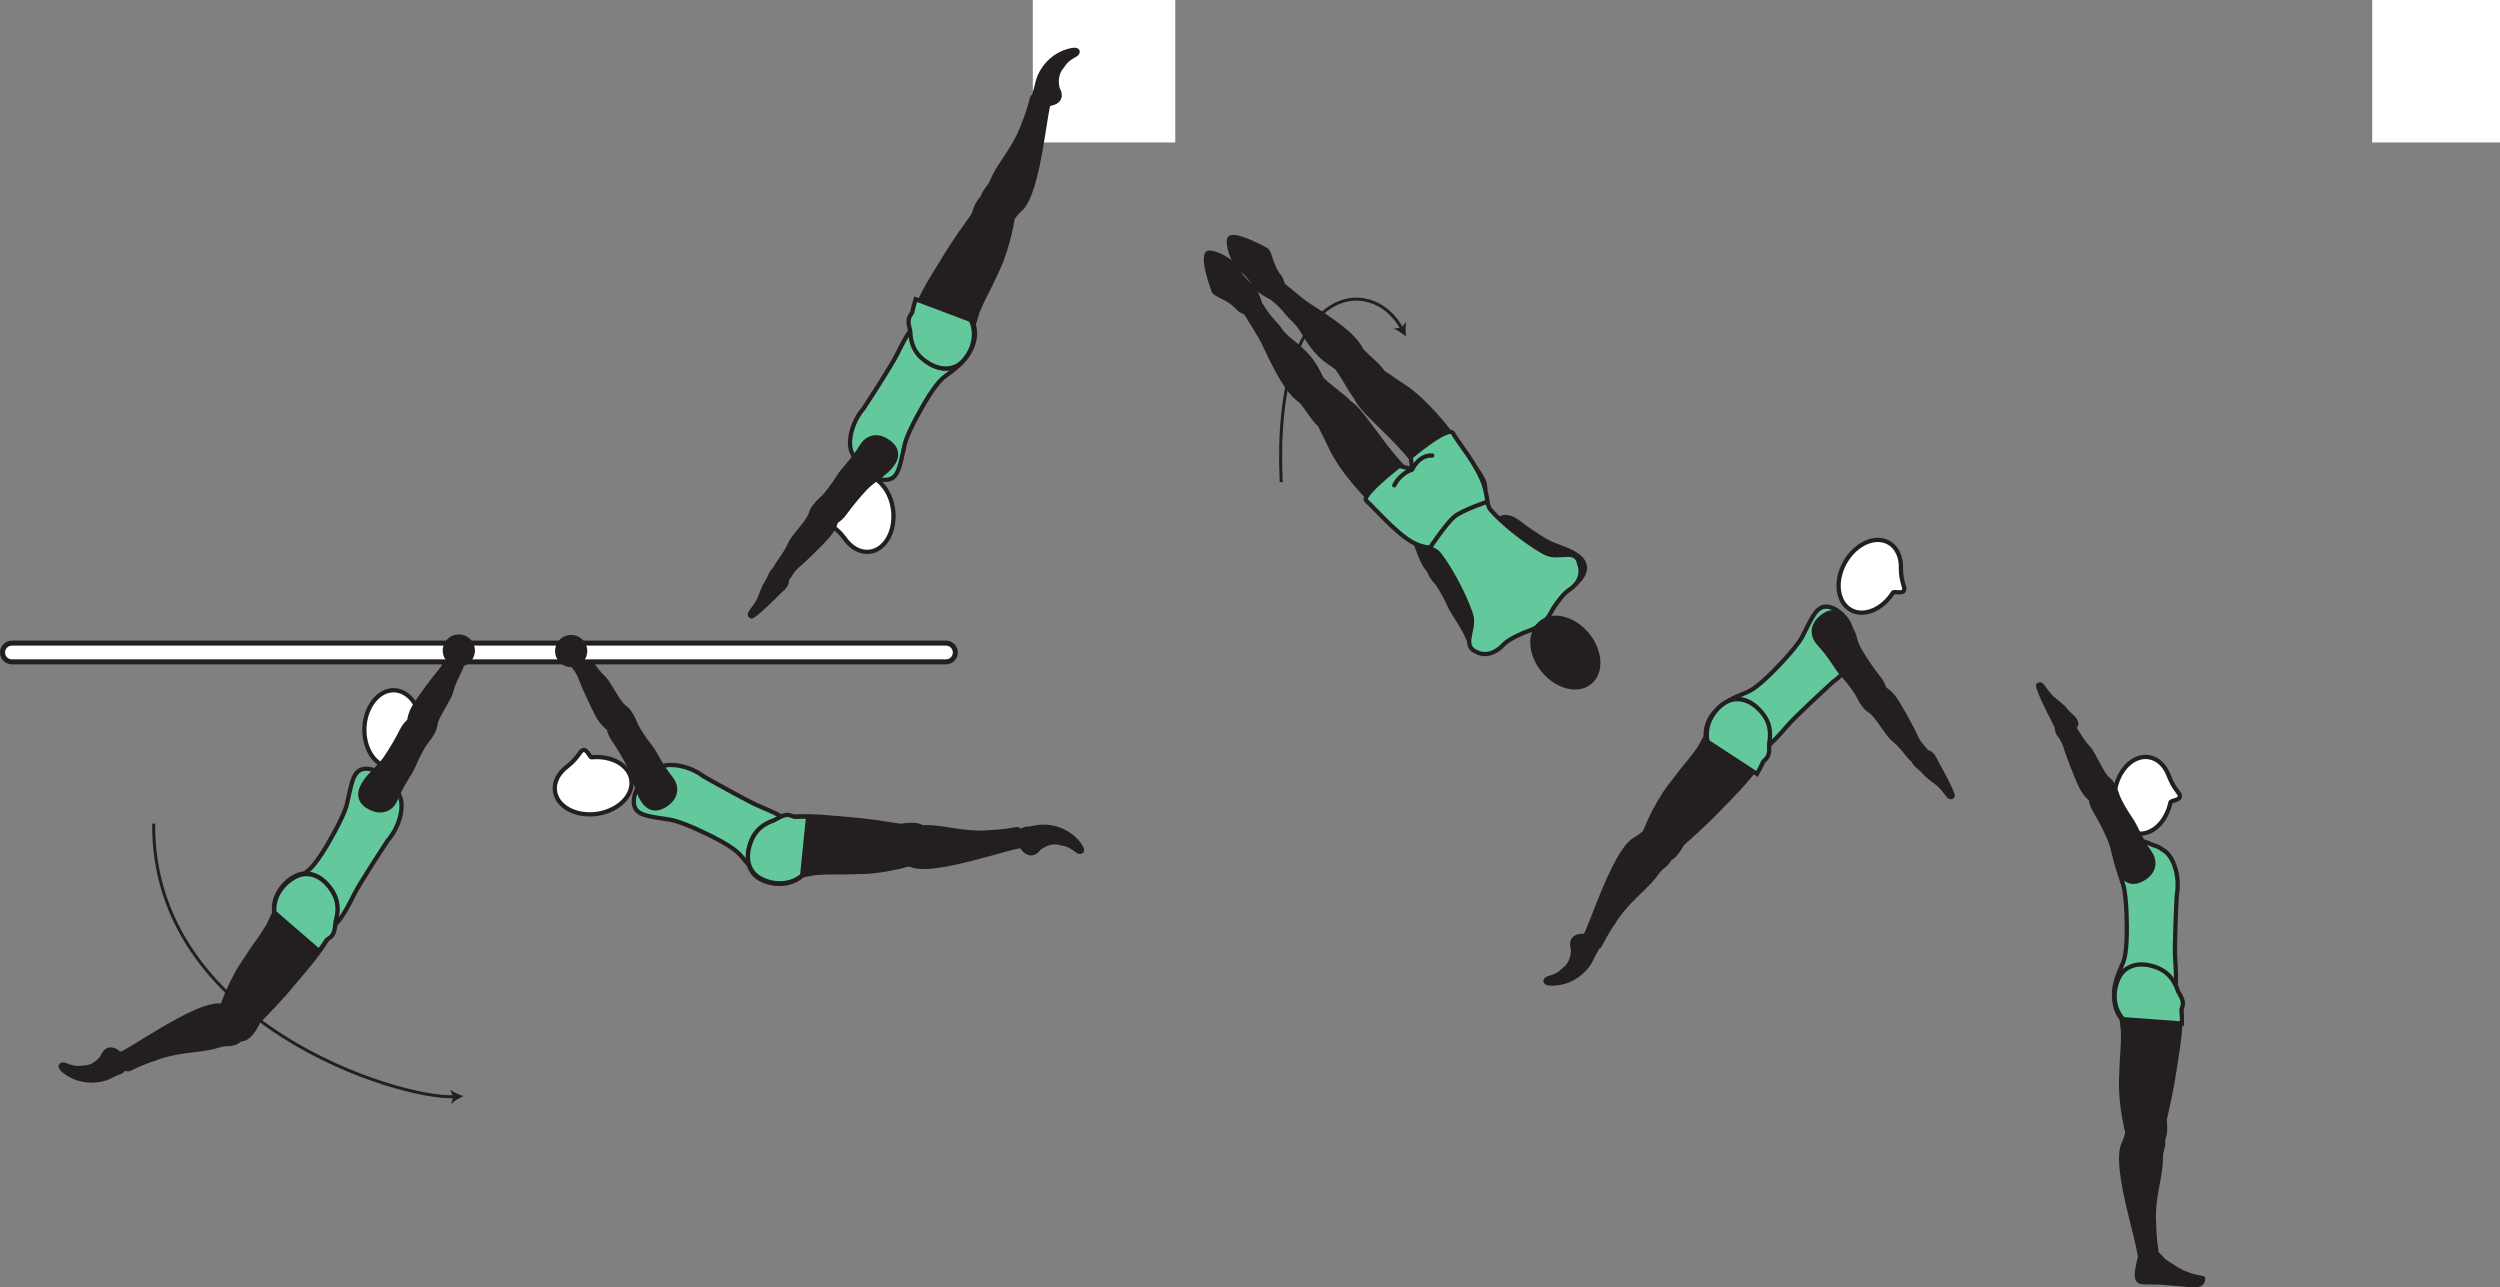 <?xml version="1.0" encoding="UTF-8" standalone="no"?>
<!-- Created with Inkscape (http://www.inkscape.org/) -->

<svg
   version="1.1"
   id="svg1"
   width="331.191"
   height="170.529"
   viewBox="0 0 331.191 170.529"
   sodipodi:docname="cell.svg"
   xmlns:inkscape="http://www.inkscape.org/namespaces/inkscape"
   xmlns:sodipodi="http://sodipodi.sourceforge.net/DTD/sodipodi-0.dtd"
   xmlns="http://www.w3.org/2000/svg"
   xmlns:svg="http://www.w3.org/2000/svg">
  <rect x="0" y="0" width="331.191" height="170.529" fill="#808080" stroke="none"/>
  <sodipodi:namedview
     id="namedview1"
     pagecolor="#ffffff"
     bordercolor="#000000"
     borderopacity="0.25"
     inkscape:showpageshadow="2"
     inkscape:pageopacity="0.0"
     inkscape:pagecheckerboard="0"
     inkscape:deskcolor="#d1d1d1">
    <inkscape:page
       x="0"
       y="0"
       inkscape:label="1"
       id="page1"
       width="331.191"
       height="170.529"
       margin="0"
       bleed="0" />
  </sodipodi:namedview>
  <defs
     id="defs1" />
  <path
     style="fill:#ffffff;fill-opacity:1;fill-rule:nonzero;stroke:none"
     d="m 136.823,18.874 h 18.875 V 0 h -18.875 z"
     id="path1094" />
  <path
     style="fill:#ffffff;fill-opacity:1;fill-rule:nonzero;stroke:none"
     d="m 314.261,18.874 h 16.93 V 0 h -16.93 z"
     id="path1096" />
  <path
     style="fill:#231f20;fill-opacity:1;fill-rule:nonzero;stroke:none"
     d="m 270.001,90.863 c 0.09,0.724 1.54,3.631 1.9,4.276 0.32,0.584 0.54,1.724 1.69,1.651 0.47,-0.025 1.13,-0.396 1.36,-0.62 0.18,-0.181 0.12,-0.509 -0.1,-0.833 -0.38,-0.552 -0.7,-0.562 -1.48,-1.572 0,0 -0.22,-0.214 -0.64,-0.568 -1.24,-1.058 -0.79,-0.474 -2.25,-2.412 -0.1,-0.135 -0.32,-0.13 -0.4,-0.058 -0.13,0.12 -0.08,0.136 -0.08,0.136"
     id="path1097" />
  <path
     style="fill:none;stroke:#231f20;stroke-width:0.566;stroke-linecap:round;stroke-linejoin:round;stroke-miterlimit:4;stroke-dasharray:none;stroke-opacity:1"
     d="m 270.001,90.863 c 0.09,0.724 1.54,3.631 1.9,4.276 0.32,0.584 0.54,1.724 1.69,1.651 0.47,-0.025 1.13,-0.396 1.36,-0.62 0.18,-0.181 0.12,-0.509 -0.1,-0.833 -0.38,-0.552 -0.7,-0.562 -1.48,-1.572 0,0 -0.22,-0.214 -0.64,-0.568 -1.24,-1.058 -0.79,-0.474 -2.25,-2.412 -0.1,-0.135 -0.32,-0.13 -0.4,-0.058 -0.13,0.12 -0.08,0.136 -0.08,0.136 z"
     id="path1098" />
  <path
     style="fill:#231f20;fill-opacity:1;fill-rule:nonzero;stroke:none"
     d="m 284.641,149.519 c -2.25,-0.307 -2.72,-0.063 -2.91,0.88 -0.13,0.625 -0.47,1.161 -0.56,1.537 -0.32,1.26 -0.34,3.506 1.28,9.886 0.37,1.448 0.87,3.484 1,4.333 0.22,1.333 2.3,0.068 2.21,-0.459 -0.25,-1.697 -0.29,-2.88 -0.3,-3.505 0,-0.427 -0.12,-1.183 0.07,-2.833 0.29,-2.516 0.83,-3.974 0.83,-6.088 0,-0.986 0.62,-1.724 0.13,-2.683 -0.49,-0.973 -1.75,-1.068 -1.75,-1.068"
     id="path1099" />
  <path
     style="fill:none;stroke:#231f20;stroke-width:0.566;stroke-linecap:butt;stroke-linejoin:miter;stroke-miterlimit:4;stroke-dasharray:none;stroke-opacity:1"
     d="m 284.641,149.519 c -2.25,-0.307 -2.72,-0.063 -2.91,0.88 -0.13,0.625 -0.47,1.161 -0.56,1.537 -0.32,1.26 -0.34,3.506 1.28,9.886 0.37,1.448 0.87,3.484 1,4.333 0.22,1.333 2.3,0.068 2.21,-0.459 -0.25,-1.697 -0.29,-2.88 -0.3,-3.505 0,-0.427 -0.12,-1.183 0.07,-2.833 0.29,-2.516 0.83,-3.974 0.83,-6.088 0,-0.986 0.62,-1.724 0.13,-2.683 -0.49,-0.973 -1.75,-1.068 -1.75,-1.068 z"
     id="path1100" />
  <path
     style="fill:#63c99d;fill-opacity:1;fill-rule:nonzero;stroke:none"
     d="m 281.751,123.551 c -0.05,3.135 -0.4,3.796 -0.78,4.64 -2.36,5.276 0.28,6.339 3.12,5.86 3.35,-0.552 4.56,-0.688 4.07,-6.964 -0.14,-1.745 0.21,-8.511 0.21,-8.511 0.45,-2.401 -0.39,-4.989 -1.59,-5.828 -1.25,-0.88 -0.82,-0.437 -2.13,-1.046 -1.25,-0.579 -3.42,-0.36 -4.13,0.661 -0.67,0.973 0.02,2.489 0.74,4.807 0.56,1.824 0.49,6.381 0.49,6.381"
     id="path1101" />
  <path
     style="fill:none;stroke:#231f20;stroke-width:0.566;stroke-linecap:butt;stroke-linejoin:miter;stroke-miterlimit:4;stroke-dasharray:none;stroke-opacity:1"
     d="m 281.751,123.551 c -0.05,3.135 -0.4,3.796 -0.78,4.64 -2.36,5.276 0.28,6.339 3.12,5.86 3.35,-0.552 4.56,-0.688 4.07,-6.964 -0.14,-1.745 0.21,-8.511 0.21,-8.511 0.45,-2.401 -0.39,-4.989 -1.59,-5.828 -1.25,-0.88 -0.82,-0.437 -2.13,-1.046 -1.25,-0.579 -3.42,-0.36 -4.13,0.661 -0.67,0.973 0.02,2.489 0.74,4.807 0.56,1.824 0.49,6.381 0.49,6.381 z"
     id="path1102" />
  <path
     style="fill:#ffffff;fill-opacity:1;fill-rule:nonzero;stroke:none"
     d="m 287.541,106.28 c 0.06,-0.24 1.21,-0.245 1.24,-0.761 0.04,-0.525 -0.7,-0.781 -1.42,-2.635 l -0.01,-0.021 c -0.48,-1.369 -1.45,-2.369 -2.69,-2.557 -2.05,-0.318 -4.06,1.693 -4.49,4.478 -0.43,2.798 0.89,5.314 2.94,5.626 1.96,0.308 3.89,-1.526 4.43,-4.13"
     id="path1103" />
  <path
     style="fill:none;stroke:#231f20;stroke-width:0.566;stroke-linecap:butt;stroke-linejoin:miter;stroke-miterlimit:4;stroke-dasharray:none;stroke-opacity:1"
     d="m 287.541,106.28 c 0.06,-0.24 1.21,-0.245 1.24,-0.761 0.04,-0.525 -0.7,-0.781 -1.42,-2.635 l -0.01,-0.021 c -0.48,-1.369 -1.45,-2.369 -2.69,-2.557 -2.05,-0.318 -4.06,1.693 -4.49,4.478 -0.43,2.798 0.89,5.314 2.94,5.626 1.96,0.308 3.89,-1.526 4.43,-4.13 z"
     id="path1104" />
  <path
     style="fill:#231f20;fill-opacity:1;fill-rule:nonzero;stroke:none"
     d="m 283.751,151.827 c 3.92,0.875 2.93,-3.084 3.03,-3.552 1.11,-4.885 1.07,-5.261 1.67,-9.043 0.84,-5.462 0.58,-9.333 -2.45,-10.754 -2.05,-0.964 -3.66,-0.631 -4.62,0.27 -1.06,1.006 -2.11,4.006 -0.31,6.271 l 0.19,1.699 c -0.01,1.161 -0.01,1.738 -0.06,2.312 -0.09,1 -0.13,2.068 -0.2,4.026 -0.12,3.474 0.88,7.182 0.88,7.182 -0.01,1.245 1.87,1.589 1.87,1.589"
     id="path1105" />
  <path
     style="fill:none;stroke:#231f20;stroke-width:0.566;stroke-linecap:butt;stroke-linejoin:miter;stroke-miterlimit:4;stroke-dasharray:none;stroke-opacity:1"
     d="m 283.751,151.827 c 3.92,0.875 2.93,-3.084 3.03,-3.552 1.11,-4.885 1.07,-5.261 1.67,-9.043 0.84,-5.462 0.58,-9.333 -2.45,-10.754 -2.05,-0.964 -3.66,-0.631 -4.62,0.27 -1.06,1.006 -2.11,4.006 -0.31,6.271 l 0.19,1.699 c -0.01,1.161 -0.01,1.738 -0.06,2.312 -0.09,1 -0.13,2.068 -0.2,4.026 -0.12,3.474 0.88,7.182 0.88,7.182 -0.01,1.245 1.87,1.589 1.87,1.589 z"
     id="path1106" />
  <path
     style="fill:#63c99d;fill-opacity:1;fill-rule:nonzero;stroke:none"
     d="m 288.541,131.327 c -0.48,-1.475 -1.33,-2.552 -2.7,-3.104 -2.1,-0.849 -3.68,-0.428 -4.6,0.525 -1,1.058 -1.89,4.11 0.03,6.271 l 7.79,0.573 c 0.01,-0.656 -0.02,-1.26 -0.07,-1.844 0.02,-0.078 0.04,-0.161 0.07,-0.229 0.3,-0.744 0.01,-1.296 -0.52,-2.192"
     id="path1107" />
  <path
     style="fill:none;stroke:#231f20;stroke-width:0.566;stroke-linecap:butt;stroke-linejoin:miter;stroke-miterlimit:4;stroke-dasharray:none;stroke-opacity:1"
     d="m 288.541,131.327 c -0.48,-1.475 -1.33,-2.552 -2.7,-3.104 -2.1,-0.849 -3.68,-0.428 -4.6,0.525 -1,1.058 -1.89,4.11 0.03,6.271 l 7.79,0.573 c 0.01,-0.656 -0.02,-1.26 -0.07,-1.844 0.02,-0.078 0.04,-0.161 0.07,-0.229 0.3,-0.744 0.01,-1.296 -0.52,-2.192 z"
     id="path1108" />
  <path
     style="fill:#231f20;fill-opacity:1;fill-rule:nonzero;stroke:none"
     d="m 274.231,95.817 c 0.57,0.292 1.29,2.098 2.42,3.249 0.75,0.776 1.7,3.354 2.52,4.068 0.75,0.656 1.02,1.032 0.42,2.01 -0.36,0.579 -1.43,1.47 -1.87,1.219 -1.04,-0.579 -1.63,-1.323 -2.09,-2.287 -0.53,-1.093 -1.71,-4.186 -1.88,-4.775 -0.4,-1.468 -1,-1.902 -1.14,-2.282 -0.27,-0.713 -0.06,-0.994 0.36,-1.265 0.8,-0.521 1.26,0.063 1.26,0.063"
     id="path1109" />
  <path
     style="fill:none;stroke:#231f20;stroke-width:0.566;stroke-linecap:butt;stroke-linejoin:miter;stroke-miterlimit:4;stroke-dasharray:none;stroke-opacity:1"
     d="m 274.231,95.817 c 0.57,0.292 1.29,2.098 2.42,3.249 0.75,0.776 1.7,3.354 2.52,4.068 0.75,0.656 1.02,1.032 0.42,2.01 -0.36,0.579 -1.43,1.47 -1.87,1.219 -1.04,-0.579 -1.63,-1.323 -2.09,-2.287 -0.53,-1.093 -1.71,-4.186 -1.88,-4.775 -0.4,-1.468 -1,-1.902 -1.14,-2.282 -0.27,-0.713 -0.06,-0.994 0.36,-1.265 0.8,-0.521 1.26,0.063 1.26,0.063 z"
     id="path1110" />
  <path
     style="fill:#231f20;fill-opacity:1;fill-rule:nonzero;stroke:none"
     d="m 278.751,103.66 c 1.19,-0.521 1.65,1.468 1.85,1.968 0.21,0.506 0.95,1.875 1.65,2.866 0.72,1 1.19,2.546 2.53,4.437 0.71,0.995 0.78,2.411 -0.71,3.38 -1.47,0.959 -2.57,0.489 -3.24,-0.839 -0.69,-1.333 -0.76,-2.874 -1.35,-4.265 -0.58,-1.391 -1.32,-2.756 -1.94,-3.797 -0.71,-1.187 -0.62,-2.042 -0.33,-2.427 0.69,-0.964 1.54,-1.323 1.54,-1.323"
     id="path1111" />
  <path
     style="fill:none;stroke:#231f20;stroke-width:0.566;stroke-linecap:butt;stroke-linejoin:miter;stroke-miterlimit:4;stroke-dasharray:none;stroke-opacity:1"
     d="m 278.751,103.66 c 1.19,-0.521 1.65,1.468 1.85,1.968 0.21,0.506 0.95,1.875 1.65,2.866 0.72,1 1.19,2.546 2.53,4.437 0.71,0.995 0.78,2.411 -0.71,3.38 -1.47,0.959 -2.57,0.489 -3.24,-0.839 -0.69,-1.333 -0.76,-2.874 -1.35,-4.265 -0.58,-1.391 -1.32,-2.756 -1.94,-3.797 -0.71,-1.187 -0.62,-2.042 -0.33,-2.427 0.69,-0.964 1.54,-1.323 1.54,-1.323 z"
     id="path1112" />
  <path
     style="fill:#231f20;fill-opacity:1;fill-rule:nonzero;stroke:none"
     d="m 283.861,169.863 c -1.08,-0.073 -0.8,-1.297 -0.55,-2.495 0.07,-0.302 0.1,-0.589 0.19,-0.88 0.35,-1.172 1.18,-1.818 3.1,0.474 0.07,0.089 1.9,1.292 2.47,1.546 2.73,1.21 2.96,0.402 2.73,1.21 -0.17,0.53 -0.67,0.536 -1.3,0.525 -0.86,-0.016 -3.86,-0.328 -4.32,-0.344 -0.46,-0.015 -2.32,-0.036 -2.32,-0.036"
     id="path1113" />
  <path
     style="fill:none;stroke:#231f20;stroke-width:0.566;stroke-linecap:butt;stroke-linejoin:miter;stroke-miterlimit:4;stroke-dasharray:none;stroke-opacity:1"
     d="m 283.861,169.863 c -1.08,-0.073 -0.8,-1.297 -0.55,-2.495 0.07,-0.302 0.1,-0.589 0.19,-0.88 0.35,-1.172 1.18,-1.818 3.1,0.474 0.07,0.089 1.9,1.292 2.47,1.546 2.73,1.21 2.96,0.402 2.73,1.21 -0.17,0.53 -0.67,0.536 -1.3,0.525 -0.86,-0.016 -3.86,-0.328 -4.32,-0.344 -0.46,-0.015 -2.32,-0.036 -2.32,-0.036 z"
     id="path1115" />
  <path
     style="fill:none;stroke:#231f20;stroke-width:0.4;stroke-linecap:butt;stroke-linejoin:miter;stroke-miterlimit:4;stroke-dasharray:none;stroke-opacity:1"
     d="m 169.729,63.869 c -1.208,-26.464 12.01,-27.746 15.98,-20.328"
     id="path1117" />
  <path
     style="fill:#231f20;fill-opacity:1;fill-rule:nonzero;stroke:none"
     d="m 186.275,44.603 c -0.452,-0.401 -1.104,-0.849 -1.645,-1.057 l 1.005,-0.141 0.672,-0.755 c -0.13,0.568 -0.114,1.353 -0.032,1.953"
     id="path1118" />
  <path
     style="fill:#231f20;fill-opacity:1;fill-rule:nonzero;stroke:none"
     d="m 189.703,74.738 c -1.057,0.751 0.402,2.167 0.73,2.604 0.328,0.433 1.12,1.771 1.604,2.891 0.484,1.125 1.572,2.318 2.5,4.458 0.478,1.12 1.666,1.907 3.265,1.131 1.573,-0.765 1.74,-1.943 0.948,-3.213 -0.792,-1.267 -2.079,-2.126 -2.964,-3.35 -0.885,-1.224 -1.677,-2.546 -2.249,-3.62 -0.651,-1.224 -1.423,-1.582 -1.902,-1.546 -1.188,0.109 -1.932,0.645 -1.932,0.645"
     id="path1119" />
  <path
     style="fill:none;stroke:#231f20;stroke-width:0.566;stroke-linecap:butt;stroke-linejoin:miter;stroke-miterlimit:4;stroke-dasharray:none;stroke-opacity:1"
     d="m 189.703,74.738 c -1.057,0.751 0.402,2.167 0.73,2.604 0.328,0.433 1.12,1.771 1.604,2.891 0.484,1.125 1.572,2.318 2.5,4.458 0.478,1.12 1.666,1.907 3.265,1.131 1.573,-0.765 1.74,-1.943 0.948,-3.213 -0.792,-1.267 -2.079,-2.126 -2.964,-3.35 -0.885,-1.224 -1.677,-2.546 -2.249,-3.62 -0.651,-1.224 -1.423,-1.582 -1.902,-1.546 -1.188,0.109 -1.932,0.645 -1.932,0.645 z"
     id="path1120" />
  <path
     style="fill:#231f20;fill-opacity:1;fill-rule:nonzero;stroke:none"
     d="m 197.365,69.999 c -0.656,1.119 1.254,1.818 1.729,2.078 0.473,0.26 1.739,1.161 2.645,1.989 0.902,0.828 2.38,1.475 4.094,3.047 0.901,0.829 2.308,1.062 3.442,-0.302 1.131,-1.338 0.803,-2.478 -0.437,-3.317 -1.244,-0.833 -2.765,-1.095 -4.072,-1.849 -1.308,-0.755 -2.573,-1.642 -3.532,-2.391 -1.099,-0.844 -1.948,-0.864 -2.364,-0.631 -1.047,0.584 -1.505,1.376 -1.505,1.376"
     id="path1121" />
  <path
     style="fill:none;stroke:#231f20;stroke-width:0.566;stroke-linecap:butt;stroke-linejoin:miter;stroke-miterlimit:4;stroke-dasharray:none;stroke-opacity:1"
     d="m 197.365,69.999 c -0.656,1.119 1.254,1.818 1.729,2.078 0.473,0.26 1.739,1.161 2.645,1.989 0.902,0.828 2.38,1.475 4.094,3.047 0.901,0.829 2.308,1.062 3.442,-0.302 1.131,-1.338 0.803,-2.478 -0.437,-3.317 -1.244,-0.833 -2.765,-1.095 -4.072,-1.849 -1.308,-0.755 -2.573,-1.642 -3.532,-2.391 -1.099,-0.844 -1.948,-0.864 -2.364,-0.631 -1.047,0.584 -1.505,1.376 -1.505,1.376 z"
     id="path1122" />
  <path
     style="fill:#231f20;fill-opacity:1;fill-rule:nonzero;stroke:none"
     d="m 187.239,65.77 c 0.563,0.312 1.224,2.145 2.308,3.339 0.728,0.801 1.588,3.405 2.375,4.156 0.724,0.677 0.989,1.062 0.349,2.02 -0.376,0.568 -1.474,1.417 -1.912,1.152 -1.021,-0.615 -1.578,-1.38 -2.005,-2.355 -0.495,-1.115 -1.563,-4.249 -1.708,-4.844 -0.355,-1.484 -0.932,-1.943 -1.063,-2.323 -0.245,-0.718 -0.03,-0.989 0.402,-1.249 0.822,-0.496 1.254,0.104 1.254,0.104"
     id="path1123" />
  <path
     style="fill:none;stroke:#231f20;stroke-width:0.566;stroke-linecap:butt;stroke-linejoin:miter;stroke-miterlimit:4;stroke-dasharray:none;stroke-opacity:1"
     d="m 187.239,65.77 c 0.563,0.312 1.224,2.145 2.308,3.339 0.728,0.801 1.588,3.405 2.375,4.156 0.724,0.677 0.989,1.062 0.349,2.02 -0.376,0.568 -1.474,1.417 -1.912,1.152 -1.021,-0.615 -1.578,-1.38 -2.005,-2.355 -0.495,-1.115 -1.563,-4.249 -1.708,-4.844 -0.355,-1.484 -0.932,-1.943 -1.063,-2.323 -0.245,-0.718 -0.03,-0.989 0.402,-1.249 0.822,-0.496 1.254,0.104 1.254,0.104 z"
     id="path1124" />
  <path
     style="fill:#231f20;fill-opacity:1;fill-rule:nonzero;stroke:none"
     d="m 190.718,71.051 c -3.015,1.979 -3.645,0.422 -6.656,-2.328 -3.291,-3.016 -6.4,-6.505 -7.787,-9.505 -1.546,-3.344 -2.061,-3.303 -0.905,-4.833 1.151,-1.532 1.787,-1.084 3.072,-1.079 1.496,0 4.907,6.516 8.527,9.599 1.697,1.442 6.693,3.802 6.03,5.098 -0.661,1.292 -2.281,3.048 -2.281,3.048"
     id="path1125" />
  <path
     style="fill:none;stroke:#231f20;stroke-width:0.566;stroke-linecap:butt;stroke-linejoin:miter;stroke-miterlimit:4;stroke-dasharray:none;stroke-opacity:1"
     d="m 190.718,71.051 c -3.015,1.979 -3.645,0.422 -6.656,-2.328 -3.291,-3.016 -6.4,-6.505 -7.787,-9.505 -1.546,-3.344 -2.061,-3.303 -0.905,-4.833 1.151,-1.532 1.787,-1.084 3.072,-1.079 1.496,0 4.907,6.516 8.527,9.599 1.697,1.442 6.693,3.802 6.03,5.098 -0.661,1.292 -2.281,3.048 -2.281,3.048 z"
     id="path1126" />
  <path
     style="fill:#231f20;fill-opacity:1;fill-rule:nonzero;stroke:none"
     d="m 177.485,55.175 c -1.563,1.647 -1.995,2.142 -3.511,0.152 -0.391,-0.505 -1.365,-1.985 -1.677,-2.218 -1.036,-0.782 -2.172,-1.776 -4.927,-7.756 -0.428,-0.927 -1.547,-2.558 -2.235,-3.776 -0.677,-1.183 1.74,-1.495 2.006,-1.036 0.864,1.478 1.745,2.244 2.125,2.734 0.265,0.334 0.651,1.047 1.963,2.062 3.385,2.625 3.38,4.428 4.042,5.037 1.895,1.749 3.88,2.859 3.635,3.479 -0.401,1.01 -1.421,1.322 -1.421,1.322"
     id="path1127" />
  <path
     style="fill:none;stroke:#231f20;stroke-width:0.566;stroke-linecap:butt;stroke-linejoin:miter;stroke-miterlimit:4;stroke-dasharray:none;stroke-opacity:1"
     d="m 177.485,55.175 c -1.563,1.647 -1.995,2.142 -3.511,0.152 -0.391,-0.505 -1.365,-1.985 -1.677,-2.218 -1.036,-0.782 -2.172,-1.776 -4.927,-7.756 -0.428,-0.927 -1.547,-2.558 -2.235,-3.776 -0.677,-1.183 1.74,-1.495 2.006,-1.036 0.864,1.478 1.745,2.244 2.125,2.734 0.265,0.334 0.651,1.047 1.963,2.062 3.385,2.625 3.38,4.428 4.042,5.037 1.895,1.749 3.88,2.859 3.635,3.479 -0.401,1.01 -1.421,1.322 -1.421,1.322 z"
     id="path1128" />
  <path
     style="fill:#231f20;fill-opacity:1;fill-rule:nonzero;stroke:none"
     d="m 195.537,67.035 c 2.38,-2.708 0.926,-3.552 -1.386,-6.917 -2.521,-3.672 -5.546,-7.239 -8.322,-9.025 -3.1,-1.995 -2.986,-2.5 -4.663,-1.574 -1.676,0.927 -1.323,1.626 -1.5,2.902 -0.203,1.478 5.776,5.76 8.324,9.77 1.197,1.88 2.839,7.156 4.213,6.683 1.375,-0.475 3.334,-1.839 3.334,-1.839"
     id="path1129" />
  <path
     style="fill:none;stroke:#231f20;stroke-width:0.566;stroke-linecap:butt;stroke-linejoin:miter;stroke-miterlimit:4;stroke-dasharray:none;stroke-opacity:1"
     d="m 195.537,67.035 c 2.38,-2.708 0.926,-3.552 -1.386,-6.917 -2.521,-3.672 -5.546,-7.239 -8.322,-9.025 -3.1,-1.995 -2.986,-2.5 -4.663,-1.574 -1.676,0.927 -1.323,1.626 -1.5,2.902 -0.203,1.478 5.776,5.76 8.324,9.77 1.197,1.88 2.839,7.156 4.213,6.683 1.375,-0.475 3.334,-1.839 3.334,-1.839 z"
     id="path1130" />
  <path
     style="fill:#63c99d;fill-opacity:1;fill-rule:nonzero;stroke:none"
     d="m 209.214,74.723 c -0.396,-2.13 -2.475,-0.698 -4.193,-1.344 -1.25,-0.474 -5.432,-3.396 -7.563,-5.849 -0.484,-0.563 -0.771,-2.959 -0.916,-1.713 l -0.281,0.218 c -3.058,0.583 -7.319,-3.412 -7.319,-3.412 0,0 -0.744,0.063 -1.124,0.376 -0.38,0.318 -0.573,1.042 -0.573,1.042 0,0 3.177,4.906 2.052,7.806 l -0.266,0.24 c -1.25,-0.084 1.052,0.631 1.522,1.208 2.041,2.532 4.165,7.172 4.405,8.484 0.328,1.803 -1.323,3.844 0.704,4.615 0,0 1.651,1.021 3.561,-1.041 0.688,-0.744 2.844,-1.615 2.844,-1.615 0,0 1.298,-0.385 2.208,-1.115 0.808,-0.65 1.303,-1.676 1.402,-1.896 l 0.005,-0.004 c 0,0 1.24,-1.964 2.093,-2.51 2.371,-1.511 1.439,-3.49 1.439,-3.49"
     id="path1131" />
  <path
     style="fill:none;stroke:#231f20;stroke-width:0.566;stroke-linecap:round;stroke-linejoin:round;stroke-miterlimit:4;stroke-dasharray:none;stroke-opacity:1"
     d="m 209.214,74.723 c -0.396,-2.13 -2.475,-0.698 -4.193,-1.344 -1.25,-0.474 -5.432,-3.396 -7.563,-5.849 -0.484,-0.563 -0.771,-2.959 -0.916,-1.713 l -0.281,0.218 c -3.058,0.583 -7.319,-3.412 -7.319,-3.412 0,0 -0.744,0.063 -1.124,0.376 -0.38,0.318 -0.573,1.042 -0.573,1.042 0,0 3.177,4.906 2.052,7.806 l -0.266,0.24 c -1.25,-0.084 1.052,0.631 1.522,1.208 2.041,2.532 4.165,7.172 4.405,8.484 0.328,1.803 -1.323,3.844 0.704,4.615 0,0 1.651,1.021 3.561,-1.041 0.688,-0.744 2.844,-1.615 2.844,-1.615 0,0 1.298,-0.385 2.208,-1.115 0.808,-0.65 1.303,-1.676 1.402,-1.896 l 0.005,-0.004 c 0,0 1.24,-1.964 2.093,-2.51 2.371,-1.511 1.439,-3.49 1.439,-3.49 z"
     id="path1132" />
  <path
     style="fill:#231f20;fill-opacity:1;fill-rule:nonzero;stroke:none"
     d="m 210.266,84.051 c -1.808,-2.172 -4.568,-2.86 -6.161,-1.532 -1.6,1.328 -1.428,4.167 0.374,6.334 1.807,2.177 4.563,2.86 6.162,1.532 1.598,-1.328 1.426,-4.167 -0.375,-6.334"
     id="path1133" />
  <path
     style="fill:none;stroke:#231f20;stroke-width:0.566;stroke-linecap:butt;stroke-linejoin:miter;stroke-miterlimit:4;stroke-dasharray:none;stroke-opacity:1"
     d="m 210.266,84.051 c -1.808,-2.172 -4.568,-2.86 -6.161,-1.532 -1.6,1.328 -1.428,4.167 0.374,6.334 1.807,2.177 4.563,2.86 6.162,1.532 1.598,-1.328 1.426,-4.167 -0.375,-6.334 z"
     id="path1134" />
  <path
     style="fill:#231f20;fill-opacity:1;fill-rule:nonzero;stroke:none"
     d="m 181.677,51.718 c 1.838,-1.324 2.396,-1.693 0.625,-3.459 -0.453,-0.448 -1.797,-1.614 -1.984,-1.953 -0.631,-1.136 -1.459,-2.396 -7.027,-5.916 -0.864,-0.548 -2.322,-1.876 -3.442,-2.724 -1.078,-0.819 -1.714,1.531 -1.292,1.853 1.349,1.052 1.99,2.027 2.422,2.475 0.302,0.307 0.954,0.781 1.792,2.224 2.146,3.703 3.927,3.932 4.448,4.672 1.479,2.113 2.318,4.223 2.963,4.061 1.052,-0.26 1.495,-1.233 1.495,-1.233"
     id="path1135" />
  <path
     style="fill:none;stroke:#231f20;stroke-width:0.566;stroke-linecap:butt;stroke-linejoin:miter;stroke-miterlimit:4;stroke-dasharray:none;stroke-opacity:1"
     d="m 181.677,51.718 c 1.838,-1.324 2.396,-1.693 0.625,-3.459 -0.453,-0.448 -1.797,-1.614 -1.984,-1.953 -0.631,-1.136 -1.459,-2.396 -7.027,-5.916 -0.864,-0.548 -2.322,-1.876 -3.442,-2.724 -1.078,-0.819 -1.714,1.531 -1.292,1.853 1.349,1.052 1.99,2.027 2.422,2.475 0.302,0.307 0.954,0.781 1.792,2.224 2.146,3.703 3.927,3.932 4.448,4.672 1.479,2.113 2.318,4.223 2.963,4.061 1.052,-0.26 1.495,-1.233 1.495,-1.233 z"
     id="path1136" />
  <path
     style="fill:#63c99d;fill-opacity:1;fill-rule:nonzero;stroke:none"
     d="m 197.051,66.467 c -0.014,-0.349 -0.29,-1.692 -0.437,-2.13 -0.927,-2.823 -3.525,-5.796 -4.115,-6.927 -0.593,-1.129 -5.613,3.141 -5.613,3.141 l 0.187,1.452 c -0.626,-0.041 -0.14,0.12 -0.14,0.12 l -1.568,-0.405 c 0,0 -5.12,3.943 -4.366,4.615 1.043,0.932 4.068,4.426 6.235,5.566 1.193,0.626 2.219,0.642 2.219,0.642 0,0 2.104,-3.162 3.198,-4.079 1.099,-0.911 4.4,-1.995 4.4,-1.995"
     id="path1137" />
  <path
     style="fill:none;stroke:#231f20;stroke-width:0.566;stroke-linecap:round;stroke-linejoin:round;stroke-miterlimit:4;stroke-dasharray:none;stroke-opacity:1"
     d="m 197.051,66.467 c -0.014,-0.349 -0.29,-1.692 -0.437,-2.13 -0.927,-2.823 -3.525,-5.796 -4.115,-6.927 -0.593,-1.129 -5.613,3.141 -5.613,3.141 l 0.187,1.452 c -0.626,-0.041 -0.14,0.12 -0.14,0.12 l -1.568,-0.405 c 0,0 -5.12,3.943 -4.366,4.615 1.043,0.932 4.068,4.426 6.235,5.566 1.193,0.626 2.219,0.642 2.219,0.642 0,0 2.104,-3.162 3.198,-4.079 1.099,-0.911 4.4,-1.995 4.4,-1.995 z"
     id="path1138" />
  <path
     style="fill:none;stroke:#231f20;stroke-width:0.566;stroke-linecap:round;stroke-linejoin:round;stroke-miterlimit:4;stroke-dasharray:none;stroke-opacity:1"
     d="m 189.739,60.347 c -1.797,-0.109 -2.672,1.871 -2.672,1.871 -1.738,0.604 -2.358,2.077 -2.358,2.077"
     id="path1139" />
  <path
     style="fill:#231f20;fill-opacity:1;fill-rule:nonzero;stroke:none"
     d="m 167.657,33.098 c 0.609,0.265 0.562,2.068 1.817,3.583 0.26,0.313 0.317,0.682 0.437,1.037 0.49,1.432 0.14,2.989 -2.973,0.765 -0.433,-0.308 -1.485,-2.125 -2.157,-2.532 -1.599,-0.957 -2.271,-4.213 -1.796,-4.432 1.01,-0.484 4.672,1.579 4.672,1.579"
     id="path1140" />
  <path
     style="fill:none;stroke:#231f20;stroke-width:0.645;stroke-linecap:round;stroke-linejoin:round;stroke-miterlimit:4;stroke-dasharray:none;stroke-opacity:1"
     d="m 167.657,33.098 c 0.609,0.265 0.562,2.068 1.817,3.583 0.26,0.313 0.317,0.682 0.437,1.037 0.49,1.432 0.14,2.989 -2.973,0.765 -0.433,-0.308 -1.485,-2.125 -2.157,-2.532 -1.599,-0.957 -2.271,-4.213 -1.796,-4.432 1.01,-0.484 4.672,1.579 4.672,1.579 z"
     id="path1141" />
  <path
     style="fill:#231f20;fill-opacity:1;fill-rule:nonzero;stroke:none"
     d="m 160.797,38.462 c 0.177,0.641 1.969,0.871 3.27,2.344 0.271,0.303 0.62,0.417 0.954,0.588 1.344,0.699 2.937,0.589 1.208,-2.823 -0.239,-0.478 -1.875,-1.796 -2.172,-2.514 -0.703,-1.73 -3.818,-2.887 -4.11,-2.454 -0.629,0.922 0.85,4.859 0.85,4.859"
     id="path1142" />
  <path
     style="fill:none;stroke:#231f20;stroke-width:0.645;stroke-linecap:round;stroke-linejoin:round;stroke-miterlimit:4;stroke-dasharray:none;stroke-opacity:1"
     d="m 160.797,38.462 c 0.177,0.641 1.969,0.871 3.27,2.344 0.271,0.303 0.62,0.417 0.954,0.588 1.344,0.699 2.937,0.589 1.208,-2.823 -0.239,-0.478 -1.875,-1.796 -2.172,-2.514 -0.703,-1.73 -3.818,-2.887 -4.11,-2.454 -0.629,0.922 0.85,4.859 0.85,4.859 z"
     id="path1143" />
  <path
     style="fill:#231f20;fill-opacity:1;fill-rule:nonzero;stroke:none"
     d="m 258.681,105.41 c -0.11,-0.719 -1.67,-3.574 -2.05,-4.208 -0.35,-0.574 -0.59,-1.699 -1.75,-1.588 -0.46,0.041 -1.11,0.432 -1.33,0.67 -0.18,0.188 -0.11,0.506 0.13,0.824 0.4,0.542 0.71,0.542 1.53,1.526 0,0 0.23,0.198 0.66,0.536 1.28,1.016 0.81,0.458 2.33,2.333 0.11,0.136 0.32,0.12 0.4,0.048 0.14,-0.131 0.08,-0.141 0.08,-0.141"
     id="path1144" />
  <path
     style="fill:none;stroke:#231f20;stroke-width:0.566;stroke-linecap:round;stroke-linejoin:round;stroke-miterlimit:4;stroke-dasharray:none;stroke-opacity:1"
     d="m 258.681,105.41 c -0.11,-0.719 -1.67,-3.574 -2.05,-4.208 -0.35,-0.574 -0.59,-1.699 -1.75,-1.588 -0.46,0.041 -1.11,0.432 -1.33,0.67 -0.18,0.188 -0.11,0.506 0.13,0.824 0.4,0.542 0.71,0.542 1.53,1.526 0,0 0.23,0.198 0.66,0.536 1.28,1.016 0.81,0.458 2.33,2.333 0.11,0.136 0.32,0.12 0.4,0.048 0.14,-0.131 0.08,-0.141 0.08,-0.141 z"
     id="path1145" />
  <path
     style="fill:#231f20;fill-opacity:1;fill-rule:nonzero;stroke:none"
     d="m 208.271,125.723 c -0.401,-1.292 0.386,-1.907 1.422,-1.86 0.306,0.005 0.582,-0.303 0.88,-0.265 0.702,0.088 1.729,1.494 0.77,2.65 -0.068,0.084 -0.38,0.839 -0.697,1.375 -0.631,1.037 -2.391,2.803 -5.089,2.792 -1.276,-0.005 -1.031,-0.755 -0.515,-0.912 1.64,-0.489 1.687,-0.853 2.072,-1.145 1.308,-0.954 1.157,-2.635 1.157,-2.635"
     id="path1146" />
  <path
     style="fill:none;stroke:#231f20;stroke-width:0.333;stroke-linecap:butt;stroke-linejoin:miter;stroke-miterlimit:4;stroke-dasharray:none;stroke-opacity:1"
     d="m 208.271,125.723 c -0.401,-1.292 0.386,-1.907 1.422,-1.86 0.306,0.005 0.582,-0.303 0.88,-0.265 0.702,0.088 1.729,1.494 0.77,2.65 -0.068,0.084 -0.38,0.839 -0.697,1.375 -0.631,1.037 -2.391,2.803 -5.089,2.792 -1.276,-0.005 -1.031,-0.755 -0.515,-0.912 1.64,-0.489 1.687,-0.853 2.072,-1.145 1.308,-0.954 1.157,-2.635 1.157,-2.635 z"
     id="path1147" />
  <path
     style="fill:#231f20;fill-opacity:1;fill-rule:nonzero;stroke:none"
     d="m 220.469,111.488 c -1.651,-1.546 -2.188,-1.625 -2.88,-0.969 -0.47,0.432 -1.047,0.672 -1.35,0.927 -0.984,0.844 -2.297,2.666 -4.682,8.797 -0.542,1.396 -1.312,3.349 -1.692,4.115 -0.599,1.218 1.833,1.385 2.068,0.912 0.776,-1.532 1.426,-2.522 1.785,-3.043 0.24,-0.343 0.589,-1.025 1.699,-2.26 1.692,-1.885 2.978,-2.755 4.202,-4.484 0.574,-0.797 1.506,-1.037 1.662,-2.115 0.161,-1.073 -0.812,-1.88 -0.812,-1.88"
     id="path1148" />
  <path
     style="fill:none;stroke:#231f20;stroke-width:0.566;stroke-linecap:butt;stroke-linejoin:miter;stroke-miterlimit:4;stroke-dasharray:none;stroke-opacity:1"
     d="m 220.469,111.488 c -1.651,-1.546 -2.188,-1.625 -2.88,-0.969 -0.47,0.432 -1.047,0.672 -1.35,0.927 -0.984,0.844 -2.297,2.666 -4.682,8.797 -0.542,1.396 -1.312,3.349 -1.692,4.115 -0.599,1.218 1.833,1.385 2.068,0.912 0.776,-1.532 1.426,-2.522 1.785,-3.043 0.24,-0.343 0.589,-1.025 1.699,-2.26 1.692,-1.885 2.978,-2.755 4.202,-4.484 0.574,-0.797 1.506,-1.037 1.662,-2.115 0.161,-1.073 -0.812,-1.88 -0.812,-1.88 z"
     id="path1149" />
  <path
     style="fill:#63c99d;fill-opacity:1;fill-rule:nonzero;stroke:none"
     d="m 234.641,89.207 c -2.24,2.187 -2.96,2.411 -3.82,2.75 -5.388,2.094 -4.254,4.704 -1.899,6.36 2.769,1.958 3.719,2.718 7.789,-2.09 1.12,-1.342 6.13,-5.905 6.13,-5.905 2.01,-1.391 3.23,-3.828 2.97,-5.261 -0.27,-1.504 -0.27,-0.891 -0.78,-2.239 -0.48,-1.292 -2.18,-2.667 -3.4,-2.437 -1.16,0.224 -1.74,1.781 -2.86,3.937 -0.88,1.692 -4.13,4.885 -4.13,4.885"
     id="path1150" />
  <path
     style="fill:none;stroke:#231f20;stroke-width:0.566;stroke-linecap:butt;stroke-linejoin:miter;stroke-miterlimit:4;stroke-dasharray:none;stroke-opacity:1"
     d="m 234.641,89.207 c -2.24,2.187 -2.96,2.411 -3.82,2.75 -5.388,2.094 -4.254,4.704 -1.899,6.36 2.769,1.958 3.719,2.718 7.789,-2.09 1.12,-1.342 6.13,-5.905 6.13,-5.905 2.01,-1.391 3.23,-3.828 2.97,-5.261 -0.27,-1.504 -0.27,-0.891 -0.78,-2.239 -0.48,-1.292 -2.18,-2.667 -3.4,-2.437 -1.16,0.224 -1.74,1.781 -2.86,3.937 -0.88,1.692 -4.13,4.885 -4.13,4.885 z"
     id="path1151" />
  <path
     style="fill:#ffffff;fill-opacity:1;fill-rule:nonzero;stroke:none"
     d="m 250.781,78.503 c 0.15,-0.202 1.22,0.204 1.45,-0.27 0.22,-0.474 -0.39,-0.979 -0.41,-2.963 l 0.01,-0.027 c 0.03,-1.453 -0.52,-2.729 -1.61,-3.349 -1.8,-1.02 -4.4,0.141 -5.79,2.595 -1.39,2.458 -1.06,5.276 0.75,6.306 1.72,0.98 4.18,-0.041 5.6,-2.292"
     id="path1152" />
  <path
     style="fill:none;stroke:#231f20;stroke-width:0.566;stroke-linecap:butt;stroke-linejoin:miter;stroke-miterlimit:4;stroke-dasharray:none;stroke-opacity:1"
     d="m 250.781,78.503 c 0.15,-0.202 1.22,0.204 1.45,-0.27 0.22,-0.474 -0.39,-0.979 -0.41,-2.963 l 0.01,-0.027 c 0.03,-1.453 -0.52,-2.729 -1.61,-3.349 -1.8,-1.02 -4.4,0.141 -5.79,2.595 -1.39,2.458 -1.06,5.276 0.75,6.306 1.72,0.98 4.18,-0.041 5.6,-2.292 z"
     id="path1153" />
  <path
     style="fill:#231f20;fill-opacity:1;fill-rule:nonzero;stroke:none"
     d="m 218.417,112.858 c 2.682,2.978 4.172,-0.818 4.525,-1.14 3.74,-3.339 3.923,-3.672 6.599,-6.407 3.85,-3.959 5.89,-7.265 4.23,-10.182 -1.11,-1.974 -2.61,-2.635 -3.92,-2.459 -1.445,0.209 -4.038,2.043 -3.888,4.928 l -0.822,1.505 c -0.688,0.937 -1.016,1.405 -1.391,1.844 -0.656,0.76 -1.312,1.613 -2.495,3.171 -2.114,2.75 -3.442,6.36 -3.442,6.36 -0.73,1.005 0.604,2.38 0.604,2.38"
     id="path1154" />
  <path
     style="fill:none;stroke:#231f20;stroke-width:0.566;stroke-linecap:butt;stroke-linejoin:miter;stroke-miterlimit:4;stroke-dasharray:none;stroke-opacity:1"
     d="m 218.417,112.858 c 2.682,2.978 4.172,-0.818 4.525,-1.14 3.74,-3.339 3.923,-3.672 6.599,-6.407 3.85,-3.959 5.89,-7.265 4.23,-10.182 -1.11,-1.974 -2.61,-2.635 -3.92,-2.459 -1.445,0.209 -4.038,2.043 -3.888,4.928 l -0.822,1.505 c -0.688,0.937 -1.016,1.405 -1.391,1.844 -0.656,0.76 -1.312,1.613 -2.495,3.171 -2.114,2.75 -3.442,6.36 -3.442,6.36 -0.73,1.005 0.604,2.38 0.604,2.38 z"
     id="path1155" />
  <path
     style="fill:#63c99d;fill-opacity:1;fill-rule:nonzero;stroke:none"
     d="m 233.511,94.53 c -1.43,-1.765 -3.02,-2.161 -4.28,-1.765 -1.393,0.442 -3.642,2.681 -3.012,5.5 l 6.542,4.265 c 0.33,-0.568 0.59,-1.115 0.83,-1.651 0.06,-0.057 0.12,-0.115 0.17,-0.161 0.63,-0.506 0.64,-1.136 0.61,-2.177 0.29,-1.527 0.07,-2.866 -0.86,-4.011"
     id="path1156" />
  <path
     style="fill:none;stroke:#231f20;stroke-width:0.566;stroke-linecap:butt;stroke-linejoin:miter;stroke-miterlimit:4;stroke-dasharray:none;stroke-opacity:1"
     d="m 233.511,94.53 c -1.43,-1.765 -3.02,-2.161 -4.28,-1.765 -1.393,0.442 -3.642,2.681 -3.012,5.5 l 6.542,4.265 c 0.33,-0.568 0.59,-1.115 0.83,-1.651 0.06,-0.057 0.12,-0.115 0.17,-0.161 0.63,-0.506 0.64,-1.136 0.61,-2.177 0.29,-1.527 0.07,-2.866 -0.86,-4.011 z"
     id="path1157" />
  <path
     style="fill:#231f20;fill-opacity:1;fill-rule:nonzero;stroke:none"
     d="m 253.671,100.863 c -0.6,-0.213 -1.56,-1.912 -2.82,-2.912 -0.86,-0.67 -2.13,-3.098 -3.03,-3.708 -0.83,-0.552 -1.16,-0.885 -0.68,-1.932 0.28,-0.62 1.22,-1.641 1.69,-1.453 1.11,0.432 1.79,1.099 2.37,1.989 0.67,1.022 2.25,3.932 2.49,4.495 0.59,1.401 1.24,1.756 1.42,2.115 0.37,0.666 0.2,0.974 -0.18,1.297 -0.73,0.63 -1.26,0.109 -1.26,0.109"
     id="path1158" />
  <path
     style="fill:none;stroke:#231f20;stroke-width:0.566;stroke-linecap:butt;stroke-linejoin:miter;stroke-miterlimit:4;stroke-dasharray:none;stroke-opacity:1"
     d="m 253.671,100.863 c -0.6,-0.213 -1.56,-1.912 -2.82,-2.912 -0.86,-0.67 -2.13,-3.098 -3.03,-3.708 -0.83,-0.552 -1.16,-0.885 -0.68,-1.932 0.28,-0.62 1.22,-1.641 1.69,-1.453 1.11,0.432 1.79,1.099 2.37,1.989 0.67,1.022 2.25,3.932 2.49,4.495 0.59,1.401 1.24,1.756 1.42,2.115 0.37,0.666 0.2,0.974 -0.18,1.297 -0.73,0.63 -1.26,0.109 -1.26,0.109 z"
     id="path1159" />
  <path
     style="fill:#231f20;fill-opacity:1;fill-rule:nonzero;stroke:none"
     d="m 248.161,93.67 c -1.1,0.672 -1.82,-1.233 -2.09,-1.703 -0.26,-0.478 -1.18,-1.74 -2.01,-2.63 -0.84,-0.895 -1.5,-2.37 -3.09,-4.067 -0.84,-0.896 -1.09,-2.292 0.27,-3.448 1.33,-1.141 2.47,-0.823 3.32,0.411 0.85,1.234 1.12,2.756 1.89,4.057 0.77,1.303 1.67,2.557 2.42,3.511 0.86,1.078 0.88,1.937 0.65,2.354 -0.56,1.052 -1.36,1.515 -1.36,1.515"
     id="path1160" />
  <path
     style="fill:none;stroke:#231f20;stroke-width:0.566;stroke-linecap:butt;stroke-linejoin:miter;stroke-miterlimit:4;stroke-dasharray:none;stroke-opacity:1"
     d="m 248.161,93.67 c -1.1,0.672 -1.82,-1.233 -2.09,-1.703 -0.26,-0.478 -1.18,-1.74 -2.01,-2.63 -0.84,-0.895 -1.5,-2.37 -3.09,-4.067 -0.84,-0.896 -1.09,-2.292 0.27,-3.448 1.33,-1.141 2.47,-0.823 3.32,0.411 0.85,1.234 1.12,2.756 1.89,4.057 0.77,1.303 1.67,2.557 2.42,3.511 0.86,1.078 0.88,1.937 0.65,2.354 -0.56,1.052 -1.36,1.515 -1.36,1.515 z"
     id="path1161" />
  <path
     style="fill:none;stroke:#231f20;stroke-width:0.4;stroke-linecap:butt;stroke-linejoin:miter;stroke-miterlimit:4;stroke-dasharray:none;stroke-opacity:1"
     d="m 20.36,109.108 c -0.246,26.49 32.582,36.583 39.833,36.172"
     id="path1162" />
  <path
     style="fill:#231f20;fill-opacity:1;fill-rule:nonzero;stroke:none"
     d="m 61.396,145.207 c -0.552,0.249 -1.234,0.645 -1.651,1.047 l 0.292,-0.964 -0.396,-0.932 c 0.453,0.36 1.177,0.672 1.755,0.849"
     id="path1163" />
  <path
     style="fill:#231f20;fill-opacity:1;fill-rule:nonzero;stroke:none"
     d="m 13.474,139.962 c 0.474,-1.266 1.468,-1.271 2.26,-0.599 0.235,0.197 0.647,0.125 0.866,0.333 0.494,0.506 0.437,2.246 -1.032,2.568 -0.104,0.02 -0.812,0.427 -1.391,0.656 -1.135,0.427 -3.609,0.75 -5.724,-0.921 -1.011,-0.787 -0.353,-1.235 0.147,-1.043 1.588,0.626 1.853,0.371 2.333,0.376 1.624,0.047 2.541,-1.37 2.541,-1.37"
     id="path1164" />
  <path
     style="fill:none;stroke:#231f20;stroke-width:0.333;stroke-linecap:butt;stroke-linejoin:miter;stroke-miterlimit:4;stroke-dasharray:none;stroke-opacity:1"
     d="m 13.474,139.962 c 0.474,-1.266 1.468,-1.271 2.26,-0.599 0.235,0.197 0.647,0.125 0.866,0.333 0.494,0.506 0.437,2.246 -1.032,2.568 -0.104,0.02 -0.812,0.427 -1.391,0.656 -1.135,0.427 -3.609,0.75 -5.724,-0.921 -1.011,-0.787 -0.353,-1.235 0.147,-1.043 1.588,0.626 1.853,0.371 2.333,0.376 1.624,0.047 2.541,-1.37 2.541,-1.37 z"
     id="path1165" />
  <path
     style="fill:#63c99d;fill-opacity:1;fill-rule:nonzero;stroke:none"
     d="m 43.157,112.259 c -1.636,2.667 -2.276,3.068 -3.027,3.599 -4.713,3.354 -2.973,5.609 -0.286,6.636 3.166,1.224 4.276,1.718 7.037,-3.938 0.765,-1.578 4.495,-7.229 4.495,-7.229 1.609,-1.849 2.192,-4.505 1.593,-5.828 -0.636,-1.396 -0.489,-0.797 -1.307,-1.98 -0.786,-1.135 -2.776,-2.052 -3.896,-1.531 -1.078,0.5 -1.245,2.156 -1.802,4.515 -0.443,1.865 -2.807,5.756 -2.807,5.756"
     id="path1166" />
  <path
     style="fill:none;stroke:#231f20;stroke-width:0.566;stroke-linecap:butt;stroke-linejoin:miter;stroke-miterlimit:4;stroke-dasharray:none;stroke-opacity:1"
     d="m 43.157,112.259 c -1.636,2.667 -2.276,3.068 -3.027,3.599 -4.713,3.354 -2.973,5.609 -0.286,6.636 3.166,1.224 4.276,1.718 7.037,-3.938 0.765,-1.578 4.495,-7.229 4.495,-7.229 1.609,-1.849 2.192,-4.505 1.593,-5.828 -0.636,-1.396 -0.489,-0.797 -1.307,-1.98 -0.786,-1.135 -2.776,-2.052 -3.896,-1.531 -1.078,0.5 -1.245,2.156 -1.802,4.515 -0.443,1.865 -2.807,5.756 -2.807,5.756 z"
     id="path1167" />
  <path
     style="fill:#ffffff;fill-opacity:1;fill-rule:nonzero;stroke:none"
     d="m 55.761,97.082 c 0.036,-0.24 1.187,-0.364 1.172,-0.885 -0.016,-0.527 -0.797,-0.703 -1.699,-2.47 l -0.01,-0.014 c -0.619,-1.319 -1.692,-2.21 -2.943,-2.271 -2.077,-0.1 -3.864,2.109 -4.005,4.921 -0.135,2.834 1.442,5.193 3.516,5.297 1.984,0.099 3.713,-1.928 3.969,-4.578"
     id="path1168" />
  <path
     style="fill:none;stroke:#231f20;stroke-width:0.566;stroke-linecap:butt;stroke-linejoin:miter;stroke-miterlimit:4;stroke-dasharray:none;stroke-opacity:1"
     d="m 55.761,97.082 c 0.036,-0.24 1.187,-0.364 1.172,-0.885 -0.016,-0.527 -0.797,-0.703 -1.699,-2.47 l -0.01,-0.014 c -0.619,-1.319 -1.692,-2.21 -2.943,-2.271 -2.077,-0.1 -3.864,2.109 -4.005,4.921 -0.135,2.834 1.442,5.193 3.516,5.297 1.984,0.099 3.713,-1.928 3.969,-4.578 z"
     id="path1169" />
  <path
     style="fill:#231f20;fill-opacity:1;fill-rule:nonzero;stroke:none"
     d="m 32.214,135.775 c -0.39,-2.229 -0.766,-2.609 -1.714,-2.505 -0.64,0.066 -1.25,-0.09 -1.635,-0.068 -1.292,0.073 -3.448,0.74 -9.047,4.197 -1.265,0.787 -3.057,1.876 -3.822,2.261 -1.21,0.62 0.624,2.214 1.109,1.974 1.536,-0.76 2.656,-1.146 3.244,-1.344 0.407,-0.135 1.089,-0.474 2.729,-0.787 2.479,-0.484 4.036,-0.405 6.052,-1.047 0.943,-0.296 1.828,0.074 2.599,-0.692 0.776,-0.756 0.485,-1.989 0.485,-1.989"
     id="path1170" />
  <path
     style="fill:none;stroke:#231f20;stroke-width:0.566;stroke-linecap:butt;stroke-linejoin:miter;stroke-miterlimit:4;stroke-dasharray:none;stroke-opacity:1"
     d="m 32.214,135.775 c -0.39,-2.229 -0.766,-2.609 -1.714,-2.505 -0.64,0.066 -1.25,-0.09 -1.635,-0.068 -1.292,0.073 -3.448,0.74 -9.047,4.197 -1.265,0.787 -3.057,1.876 -3.822,2.261 -1.21,0.62 0.624,2.214 1.109,1.974 1.536,-0.76 2.656,-1.146 3.244,-1.344 0.407,-0.135 1.089,-0.474 2.729,-0.787 2.479,-0.484 4.036,-0.405 6.052,-1.047 0.943,-0.296 1.828,0.074 2.599,-0.692 0.776,-0.756 0.485,-1.989 0.485,-1.989 z"
     id="path1171" />
  <path
     style="fill:#231f20;fill-opacity:1;fill-rule:nonzero;stroke:#231f20;stroke-width:0.566;stroke-linecap:round;stroke-linejoin:round;stroke-miterlimit:4;stroke-dasharray:none;stroke-opacity:1"
     d="m 31.953,137.702 c 1.417,-0.151 2.099,-2.194 2.339,-2.438 3.5,-3.589 3.656,-3.932 6.13,-6.849 3.574,-4.219 5.375,-7.656 3.531,-10.453 -1.26,-1.896 -2.801,-2.443 -4.088,-2.178 -1.432,0.308 -3.891,2.319 -3.541,5.188 l -0.724,1.552 c -0.61,0.99 -0.912,1.475 -1.251,1.938 -0.599,0.802 -1.192,1.704 -2.271,3.333 -1.912,2.901 -2.994,6.589 -2.994,6.589 -0.162,0.26 -0.198,0.542 -0.156,0.807"
     id="path1172" />
  <path
     style="fill:#63c99d;fill-opacity:1;fill-rule:nonzero;stroke:none"
     d="m 44.084,118.16 c -1.188,-1.933 -2.708,-2.546 -4.006,-2.324 -1.437,0.246 -3.973,2.163 -3.729,5.043 l 5.912,5.115 c 0.375,-0.495 0.697,-0.975 0.995,-1.443 0.098,-0.089 0.197,-0.172 0.297,-0.235 0.744,-0.448 0.796,-1.114 0.916,-2.302 0.412,-1.38 0.333,-2.662 -0.385,-3.854"
     id="path1173" />
  <path
     style="fill:none;stroke:#231f20;stroke-width:0.566;stroke-linecap:butt;stroke-linejoin:miter;stroke-miterlimit:4;stroke-dasharray:none;stroke-opacity:1"
     d="m 44.084,118.16 c -1.188,-1.933 -2.708,-2.546 -4.006,-2.324 -1.437,0.246 -3.973,2.163 -3.729,5.043 l 5.912,5.115 c 0.375,-0.495 0.697,-0.975 0.995,-1.443 0.098,-0.089 0.197,-0.172 0.297,-0.235 0.744,-0.448 0.796,-1.114 0.916,-2.302 0.412,-1.38 0.333,-2.662 -0.385,-3.854 z"
     id="path1174" />
  <path
     style="fill:#231f20;fill-opacity:1;fill-rule:nonzero;stroke:none"
     d="m 61.234,87.785 c 0.058,0.641 -1.082,2.224 -1.453,3.786 -0.249,1.058 -1.916,3.235 -2.083,4.308 -0.156,0.979 -0.322,1.416 -1.474,1.427 -0.676,0.011 -2,-0.416 -2.031,-0.927 -0.068,-1.182 0.249,-2.078 0.807,-2.985 0.641,-1.036 2.625,-3.687 3.037,-4.145 1.02,-1.126 1.072,-1.859 1.312,-2.183 0.459,-0.615 0.803,-0.588 1.26,-0.38 0.876,0.396 0.625,1.099 0.625,1.099"
     id="path1175" />
  <path
     style="fill:none;stroke:#231f20;stroke-width:0.566;stroke-linecap:butt;stroke-linejoin:miter;stroke-miterlimit:4;stroke-dasharray:none;stroke-opacity:1"
     d="m 61.234,87.785 c 0.058,0.641 -1.082,2.224 -1.453,3.786 -0.249,1.058 -1.916,3.235 -2.083,4.308 -0.156,0.979 -0.322,1.416 -1.474,1.427 -0.676,0.011 -2,-0.416 -2.031,-0.927 -0.068,-1.182 0.249,-2.078 0.807,-2.985 0.641,-1.036 2.625,-3.687 3.037,-4.145 1.02,-1.126 1.072,-1.859 1.312,-2.183 0.459,-0.615 0.803,-0.588 1.26,-0.38 0.876,0.396 0.625,1.099 0.625,1.099 z"
     id="path1176" />
  <path
     style="fill:#231f20;fill-opacity:1;fill-rule:nonzero;stroke:none"
     d="m 57.026,95.806 c 1.079,0.724 -0.354,2.183 -0.666,2.615 -0.323,0.442 -1.084,1.797 -1.536,2.931 -0.464,1.142 -1.522,2.36 -2.396,4.511 -0.459,1.136 -1.626,1.948 -3.24,1.208 -1.599,-0.729 -1.787,-1.901 -1.022,-3.187 0.762,-1.286 2.022,-2.172 2.882,-3.417 0.864,-1.244 1.624,-2.588 2.172,-3.677 0.618,-1.233 1.385,-1.615 1.858,-1.577 1.198,0.072 1.948,0.593 1.948,0.593"
     id="path1177" />
  <path
     style="fill:none;stroke:#231f20;stroke-width:0.566;stroke-linecap:butt;stroke-linejoin:miter;stroke-miterlimit:4;stroke-dasharray:none;stroke-opacity:1"
     d="m 57.026,95.806 c 1.079,0.724 -0.354,2.183 -0.666,2.615 -0.323,0.442 -1.084,1.797 -1.536,2.931 -0.464,1.142 -1.522,2.36 -2.396,4.511 -0.459,1.136 -1.626,1.948 -3.24,1.208 -1.599,-0.729 -1.787,-1.901 -1.022,-3.187 0.762,-1.286 2.022,-2.172 2.882,-3.417 0.864,-1.244 1.624,-2.588 2.172,-3.677 0.618,-1.233 1.385,-1.615 1.858,-1.577 1.198,0.072 1.948,0.593 1.948,0.593 z"
     id="path1178" />
  <path
     style="fill:#231f20;fill-opacity:1;fill-rule:nonzero;stroke:none"
     d="m 137.745,112.451 c -0.812,1.084 -1.766,0.819 -2.344,-0.047 -0.172,-0.254 -0.588,-0.296 -0.735,-0.562 -0.337,-0.615 0.193,-2.276 1.693,-2.176 0.104,0.004 0.902,-0.194 1.516,-0.251 1.214,-0.099 3.682,0.276 5.255,2.464 0.751,1.036 0,1.281 -0.432,0.957 -1.355,-1.041 -1.677,-0.864 -2.141,-1.004 -1.547,-0.49 -2.812,0.619 -2.812,0.619"
     id="path1179" />
  <path
     style="fill:none;stroke:#231f20;stroke-width:0.333;stroke-linecap:butt;stroke-linejoin:miter;stroke-miterlimit:4;stroke-dasharray:none;stroke-opacity:1"
     d="m 137.745,112.451 c -0.812,1.084 -1.766,0.819 -2.344,-0.047 -0.172,-0.254 -0.588,-0.296 -0.735,-0.562 -0.337,-0.615 0.193,-2.276 1.693,-2.176 0.104,0.004 0.902,-0.194 1.516,-0.251 1.214,-0.099 3.682,0.276 5.255,2.464 0.751,1.036 0,1.281 -0.432,0.957 -1.355,-1.041 -1.677,-0.864 -2.141,-1.004 -1.547,-0.49 -2.812,0.619 -2.812,0.619 z"
     id="path1180" />
  <path
     style="fill:#63c99d;fill-opacity:1;fill-rule:nonzero;stroke:none"
     d="m 94.718,111.008 c 2.772,1.459 3.215,2.074 3.797,2.787 3.656,4.475 5.787,2.595 6.636,-0.161 1.011,-3.235 1.432,-4.38 -4.39,-6.755 -1.626,-0.661 -7.516,-4.005 -7.516,-4.005 -1.943,-1.49 -4.636,-1.896 -5.921,-1.208 -1.344,0.728 -0.762,0.541 -1.886,1.437 -1.078,0.859 -1.86,2.9 -1.272,3.984 0.574,1.041 2.24,1.104 4.626,1.505 1.89,0.318 5.926,2.416 5.926,2.416"
     id="path1181" />
  <path
     style="fill:none;stroke:#231f20;stroke-width:0.566;stroke-linecap:butt;stroke-linejoin:miter;stroke-miterlimit:4;stroke-dasharray:none;stroke-opacity:1"
     d="m 94.718,111.008 c 2.772,1.459 3.215,2.074 3.797,2.787 3.656,4.475 5.787,2.595 6.636,-0.161 1.011,-3.235 1.432,-4.38 -4.39,-6.755 -1.626,-0.661 -7.516,-4.005 -7.516,-4.005 -1.943,-1.49 -4.636,-1.896 -5.921,-1.208 -1.344,0.728 -0.762,0.541 -1.886,1.437 -1.078,0.859 -1.86,2.9 -1.272,3.984 0.574,1.041 2.24,1.104 4.626,1.505 1.89,0.318 5.926,2.416 5.926,2.416 z"
     id="path1182" />
  <path
     style="fill:#ffffff;fill-opacity:1;fill-rule:nonzero;stroke:none"
     d="m 78.376,100.327 c -0.246,0.015 -0.59,-1.089 -1.1,-0.969 -0.515,0.12 -0.531,0.912 -2.088,2.145 l -0.016,0.016 c -1.167,0.865 -1.834,2.089 -1.646,3.328 0.307,2.057 2.823,3.376 5.61,2.964 2.802,-0.427 4.806,-2.432 4.505,-4.484 -0.297,-1.964 -2.615,-3.267 -5.265,-3"
     id="path1183" />
  <path
     style="fill:none;stroke:#231f20;stroke-width:0.566;stroke-linecap:butt;stroke-linejoin:miter;stroke-miterlimit:4;stroke-dasharray:none;stroke-opacity:1"
     d="m 78.376,100.327 c -0.246,0.015 -0.59,-1.089 -1.1,-0.969 -0.515,0.12 -0.531,0.912 -2.088,2.145 l -0.016,0.016 c -1.167,0.865 -1.834,2.089 -1.646,3.328 0.307,2.057 2.823,3.376 5.61,2.964 2.802,-0.427 4.806,-2.432 4.505,-4.484 -0.297,-1.964 -2.615,-3.267 -5.265,-3 z"
     id="path1184" />
  <path
     style="fill:#231f20;fill-opacity:1;fill-rule:nonzero;stroke:none"
     d="m 118.573,111.311 c -0.244,2.255 0.016,2.724 0.958,2.885 0.631,0.115 1.172,0.427 1.552,0.516 1.26,0.287 3.516,0.235 9.85,-1.542 1.432,-0.406 3.457,-0.963 4.301,-1.124 1.328,-0.262 0.005,-2.303 -0.525,-2.204 -1.683,0.308 -2.866,0.376 -3.49,0.401 -0.428,0.016 -1.177,0.151 -2.834,0.005 -2.52,-0.218 -3.995,-0.724 -6.114,-0.661 -0.98,0.027 -1.729,-0.579 -2.688,-0.052 -0.948,0.511 -1.01,1.776 -1.01,1.776"
     id="path1185" />
  <path
     style="fill:none;stroke:#231f20;stroke-width:0.566;stroke-linecap:butt;stroke-linejoin:miter;stroke-miterlimit:4;stroke-dasharray:none;stroke-opacity:1"
     d="m 118.573,111.311 c -0.244,2.255 0.016,2.724 0.958,2.885 0.631,0.115 1.172,0.427 1.552,0.516 1.26,0.287 3.516,0.235 9.85,-1.542 1.432,-0.406 3.457,-0.963 4.301,-1.124 1.328,-0.262 0.005,-2.303 -0.525,-2.204 -1.683,0.308 -2.866,0.376 -3.49,0.401 -0.428,0.016 -1.177,0.151 -2.834,0.005 -2.52,-0.218 -3.995,-0.724 -6.114,-0.661 -0.98,0.027 -1.729,-0.579 -2.688,-0.052 -0.948,0.511 -1.01,1.776 -1.01,1.776 z"
     id="path1186" />
  <path
     style="fill:#231f20;fill-opacity:1;fill-rule:nonzero;stroke:#231f20;stroke-width:0.566;stroke-linecap:round;stroke-linejoin:round;stroke-miterlimit:4;stroke-dasharray:none;stroke-opacity:1"
     d="m 122.562,109.915 c -0.932,-1.073 -3,-0.459 -3.333,-0.516 -4.948,-0.801 -5.323,-0.733 -9.13,-1.083 -5.505,-0.5 -9.354,-0.005 -10.584,3.11 -0.833,2.114 -0.39,3.692 0.563,4.598 1.073,0.995 4.131,1.855 6.281,-0.082 l 1.683,-0.298 c 1.161,-0.068 1.733,-0.098 2.307,-0.088 1,0.031 2.078,0 4.036,-0.057 3.469,-0.1 7.11,-1.329 7.11,-1.329 0.307,-0.015 0.556,-0.151 0.75,-0.334"
     id="path1187" />
  <path
     style="fill:#63c99d;fill-opacity:1;fill-rule:nonzero;stroke:none"
     d="m 105.313,108.212 c -0.136,-0.026 -0.262,-0.062 -0.366,-0.109 -0.796,-0.355 -1.374,-0.011 -2.416,0.577 -1.365,0.454 -2.369,1.251 -2.926,2.522 -0.907,2.088 -0.538,3.682 0.394,4.614 1.022,1.042 4.052,2.011 6.267,0.162 l 0.791,-7.776 c -0.615,-0.027 -1.192,-0.016 -1.744,0.01"
     id="path1188" />
  <path
     style="fill:none;stroke:#231f20;stroke-width:0.566;stroke-linecap:butt;stroke-linejoin:miter;stroke-miterlimit:4;stroke-dasharray:none;stroke-opacity:1"
     d="m 105.313,108.212 c -0.136,-0.026 -0.262,-0.062 -0.366,-0.109 -0.796,-0.355 -1.374,-0.011 -2.416,0.577 -1.365,0.454 -2.369,1.251 -2.926,2.522 -0.907,2.088 -0.538,3.682 0.394,4.614 1.022,1.042 4.052,2.011 6.267,0.162 l 0.791,-7.776 c -0.615,-0.027 -1.192,-0.016 -1.744,0.01 z"
     id="path1189" />
  <path
     style="fill:#231f20;fill-opacity:1;fill-rule:nonzero;stroke:none"
     d="m 77.292,86.629 c 0.584,0.261 1.422,2.021 2.609,3.104 0.803,0.729 1.907,3.24 2.765,3.906 0.782,0.615 1.084,0.97 0.538,1.979 -0.323,0.6 -1.334,1.552 -1.792,1.329 -1.074,-0.51 -1.703,-1.22 -2.224,-2.152 -0.599,-1.057 -1.959,-4.077 -2.162,-4.656 -0.489,-1.437 -1.109,-1.838 -1.276,-2.208 -0.312,-0.698 -0.125,-0.984 0.276,-1.286 0.771,-0.574 1.266,-0.016 1.266,-0.016"
     id="path1190" />
  <path
     style="fill:none;stroke:#231f20;stroke-width:0.566;stroke-linecap:butt;stroke-linejoin:miter;stroke-miterlimit:4;stroke-dasharray:none;stroke-opacity:1"
     d="m 77.292,86.629 c 0.584,0.261 1.422,2.021 2.609,3.104 0.803,0.729 1.907,3.24 2.765,3.906 0.782,0.615 1.084,0.97 0.538,1.979 -0.323,0.6 -1.334,1.552 -1.792,1.329 -1.074,-0.51 -1.703,-1.22 -2.224,-2.152 -0.599,-1.057 -1.959,-4.077 -2.162,-4.656 -0.489,-1.437 -1.109,-1.838 -1.276,-2.208 -0.312,-0.698 -0.125,-0.984 0.276,-1.286 0.771,-0.574 1.266,-0.016 1.266,-0.016 z"
     id="path1191" />
  <path
     style="fill:#231f20;fill-opacity:1;fill-rule:nonzero;stroke:none"
     d="m 82.276,94.191 c 1.157,-0.593 1.74,1.366 1.969,1.85 0.229,0.494 1.052,1.817 1.823,2.76 0.77,0.958 1.328,2.474 2.792,4.281 0.77,0.948 0.916,2.36 -0.511,3.417 -1.411,1.047 -2.531,0.645 -3.287,-0.647 -0.76,-1.286 -0.926,-2.822 -1.598,-4.172 -0.667,-1.358 -1.479,-2.677 -2.167,-3.677 -0.781,-1.14 -0.744,-1.994 -0.484,-2.394 0.645,-1.011 1.463,-1.418 1.463,-1.418"
     id="path1192" />
  <path
     style="fill:none;stroke:#231f20;stroke-width:0.566;stroke-linecap:butt;stroke-linejoin:miter;stroke-miterlimit:4;stroke-dasharray:none;stroke-opacity:1"
     d="m 82.276,94.191 c 1.157,-0.593 1.74,1.366 1.969,1.85 0.229,0.494 1.052,1.817 1.823,2.76 0.77,0.958 1.328,2.474 2.792,4.281 0.77,0.948 0.916,2.36 -0.511,3.417 -1.411,1.047 -2.531,0.645 -3.287,-0.647 -0.76,-1.286 -0.926,-2.822 -1.598,-4.172 -0.667,-1.358 -1.479,-2.677 -2.167,-3.677 -0.781,-1.14 -0.744,-1.994 -0.484,-2.394 0.645,-1.011 1.463,-1.418 1.463,-1.418 z"
     id="path1193" />
  <path
     style="fill:#ffffff;fill-opacity:1;fill-rule:nonzero;stroke:none"
     d="m 0.333,86.437 c 0,0.686 0.557,1.244 1.24,1.244 H 125.323 c 0.682,0 1.239,-0.558 1.239,-1.244 0,-0.683 -0.557,-1.24 -1.239,-1.24 H 1.573 c -0.683,0 -1.24,0.557 -1.24,1.24"
     id="path1194" />
  <path
     style="fill:none;stroke:#231f20;stroke-width:0.666;stroke-linecap:butt;stroke-linejoin:miter;stroke-miterlimit:4;stroke-dasharray:none;stroke-opacity:1"
     d="m 0.333,86.437 c 0,0.686 0.557,1.244 1.24,1.244 H 125.323 c 0.682,0 1.239,-0.558 1.239,-1.244 0,-0.683 -0.557,-1.24 -1.239,-1.24 H 1.573 c -0.683,0 -1.24,0.557 -1.24,1.24 z"
     id="path1195" />
  <path
     style="fill:#231f20;fill-opacity:1;fill-rule:nonzero;stroke:none"
     d="m 99.609,81.655 c 0.662,-0.308 2.985,-2.584 3.485,-3.125 0.459,-0.484 1.473,-1.036 1.057,-2.115 -0.172,-0.432 -0.724,-0.953 -1.016,-1.098 -0.224,-0.12 -0.516,0.036 -0.754,0.353 -0.412,0.527 -0.324,0.829 -1.048,1.887 0,0 -0.135,0.27 -0.338,0.78 -0.63,1.51 -0.214,0.906 -1.61,2.881 -0.094,0.14 -0.026,0.343 0.068,0.4 0.161,0.095 0.156,0.037 0.156,0.037"
     id="path1196" />
  <path
     style="fill:none;stroke:#231f20;stroke-width:0.566;stroke-linecap:round;stroke-linejoin:round;stroke-miterlimit:4;stroke-dasharray:none;stroke-opacity:1"
     d="m 99.609,81.655 c 0.662,-0.308 2.985,-2.584 3.485,-3.125 0.459,-0.484 1.473,-1.036 1.057,-2.115 -0.172,-0.432 -0.724,-0.953 -1.016,-1.098 -0.224,-0.12 -0.516,0.036 -0.754,0.353 -0.412,0.527 -0.324,0.829 -1.048,1.887 0,0 -0.135,0.27 -0.338,0.78 -0.63,1.51 -0.214,0.906 -1.61,2.881 -0.094,0.14 -0.026,0.343 0.068,0.4 0.161,0.095 0.156,0.037 0.156,0.037 z"
     id="path1197" />
  <path
     style="fill:#231f20;fill-opacity:1;fill-rule:nonzero;stroke:none"
     d="m 140.223,11.713 c 0.667,1.172 0.032,1.942 -0.989,2.124 -0.301,0.053 -0.505,0.417 -0.807,0.448 -0.704,0.062 -2.005,-1.094 -1.318,-2.427 0.048,-0.093 0.188,-0.896 0.386,-1.489 0.391,-1.146 1.728,-3.256 4.364,-3.823 1.25,-0.271 1.172,0.515 0.703,0.781 -1.495,0.828 -1.468,1.198 -1.776,1.558 -1.072,1.218 -0.563,2.828 -0.563,2.828"
     id="path1198" />
  <path
     style="fill:none;stroke:#231f20;stroke-width:0.333;stroke-linecap:butt;stroke-linejoin:miter;stroke-miterlimit:4;stroke-dasharray:none;stroke-opacity:1"
     d="m 140.223,11.713 c 0.667,1.172 0.032,1.942 -0.989,2.124 -0.301,0.053 -0.505,0.417 -0.807,0.448 -0.704,0.062 -2.005,-1.094 -1.318,-2.427 0.048,-0.093 0.188,-0.896 0.386,-1.489 0.391,-1.146 1.728,-3.256 4.364,-3.823 1.25,-0.271 1.172,0.515 0.703,0.781 -1.495,0.828 -1.468,1.198 -1.776,1.558 -1.072,1.218 -0.563,2.828 -0.563,2.828 z"
     id="path1199" />
  <path
     style="fill:#231f20;fill-opacity:1;fill-rule:nonzero;stroke:none"
     d="m 131.37,28.238 c 1.953,1.156 2.489,1.12 3.025,0.328 0.366,-0.525 0.88,-0.885 1.115,-1.197 0.781,-1.036 1.677,-3.094 2.683,-9.599 0.229,-1.48 0.557,-3.547 0.765,-4.38 0.323,-1.319 -2.083,-0.959 -2.219,-0.448 -0.426,1.667 -0.844,2.771 -1.082,3.353 -0.162,0.391 -0.355,1.131 -1.178,2.579 -1.245,2.203 -2.313,3.333 -3.136,5.281 -0.385,0.902 -1.249,1.339 -1.166,2.422 0.073,1.084 1.193,1.661 1.193,1.661"
     id="path1200" />
  <path
     style="fill:none;stroke:#231f20;stroke-width:0.566;stroke-linecap:butt;stroke-linejoin:miter;stroke-miterlimit:4;stroke-dasharray:none;stroke-opacity:1"
     d="m 131.37,28.238 c 1.953,1.156 2.489,1.12 3.025,0.328 0.366,-0.525 0.88,-0.885 1.115,-1.197 0.781,-1.036 1.677,-3.094 2.683,-9.599 0.229,-1.48 0.557,-3.547 0.765,-4.38 0.323,-1.319 -2.083,-0.959 -2.219,-0.448 -0.426,1.667 -0.844,2.771 -1.082,3.353 -0.162,0.391 -0.355,1.131 -1.178,2.579 -1.245,2.203 -2.313,3.333 -3.136,5.281 -0.385,0.902 -1.249,1.339 -1.166,2.422 0.073,1.084 1.193,1.661 1.193,1.661 z"
     id="path1201" />
  <path
     style="fill:#63c99d;fill-opacity:1;fill-rule:nonzero;stroke:none"
     d="m 122.635,53.134 c 1.626,-2.677 2.266,-3.073 3.016,-3.615 4.698,-3.369 2.948,-5.609 0.255,-6.634 -3.167,-1.21 -4.281,-1.704 -7.016,3.962 -0.76,1.584 -4.473,7.246 -4.473,7.246 -1.599,1.849 -2.178,4.51 -1.574,5.838 0.642,1.386 0.495,0.787 1.319,1.968 0.785,1.136 2.776,2.043 3.895,1.516 1.073,-0.505 1.24,-2.156 1.792,-4.521 0.432,-1.859 2.786,-5.76 2.786,-5.76"
     id="path1202" />
  <path
     style="fill:none;stroke:#231f20;stroke-width:0.566;stroke-linecap:butt;stroke-linejoin:miter;stroke-miterlimit:4;stroke-dasharray:none;stroke-opacity:1"
     d="m 122.635,53.134 c 1.626,-2.677 2.266,-3.073 3.016,-3.615 4.698,-3.369 2.948,-5.609 0.255,-6.634 -3.167,-1.21 -4.281,-1.704 -7.016,3.962 -0.76,1.584 -4.473,7.246 -4.473,7.246 -1.599,1.849 -2.178,4.51 -1.574,5.838 0.642,1.386 0.495,0.787 1.319,1.968 0.785,1.136 2.776,2.043 3.895,1.516 1.073,-0.505 1.24,-2.156 1.792,-4.521 0.432,-1.859 2.786,-5.76 2.786,-5.76 z"
     id="path1203" />
  <path
     style="fill:#ffffff;fill-opacity:1;fill-rule:nonzero;stroke:none"
     d="m 110.818,68.123 c 0.005,0.246 -1.104,0.558 -1,1.074 0.109,0.51 0.896,0.557 2.093,2.14 l 0.006,0.021 c 0.838,1.193 2.041,1.885 3.286,1.735 2.063,-0.251 3.454,-2.724 3.115,-5.527 -0.349,-2.807 -2.297,-4.869 -4.36,-4.624 -1.968,0.239 -3.339,2.525 -3.14,5.181"
     id="path1204" />
  <path
     style="fill:none;stroke:#231f20;stroke-width:0.566;stroke-linecap:butt;stroke-linejoin:miter;stroke-miterlimit:4;stroke-dasharray:none;stroke-opacity:1"
     d="m 110.818,68.123 c 0.005,0.246 -1.104,0.558 -1,1.074 0.109,0.51 0.896,0.557 2.093,2.14 l 0.006,0.021 c 0.838,1.193 2.041,1.885 3.286,1.735 2.063,-0.251 3.454,-2.724 3.115,-5.527 -0.349,-2.807 -2.297,-4.869 -4.36,-4.624 -1.968,0.239 -3.339,2.525 -3.14,5.181 z"
     id="path1205" />
  <path
     style="fill:#231f20;fill-opacity:1;fill-rule:nonzero;stroke:none"
     d="m 133.083,26.462 c -3.26,-2.333 -3.901,1.693 -4.177,2.089 -2.927,4.063 -3.036,4.427 -5.057,7.672 -2.911,4.698 -4.187,8.364 -1.948,10.854 1.521,1.693 3.125,2.01 4.365,1.557 1.364,-0.511 3.505,-2.864 2.733,-5.651 l 0.48,-1.641 c 0.468,-1.061 0.692,-1.593 0.963,-2.104 0.48,-0.88 0.928,-1.859 1.756,-3.629 1.468,-3.147 1.989,-6.954 1.989,-6.954 0.495,-1.141 -1.104,-2.193 -1.104,-2.193"
     id="path1206" />
  <path
     style="fill:none;stroke:#231f20;stroke-width:0.566;stroke-linecap:butt;stroke-linejoin:miter;stroke-miterlimit:4;stroke-dasharray:none;stroke-opacity:1"
     d="m 133.083,26.462 c -3.26,-2.333 -3.901,1.693 -4.177,2.089 -2.927,4.063 -3.036,4.427 -5.057,7.672 -2.911,4.698 -4.187,8.364 -1.948,10.854 1.521,1.693 3.125,2.01 4.365,1.557 1.364,-0.511 3.505,-2.864 2.733,-5.651 l 0.48,-1.641 c 0.468,-1.061 0.692,-1.593 0.963,-2.104 0.48,-0.88 0.928,-1.859 1.756,-3.629 1.468,-3.147 1.989,-6.954 1.989,-6.954 0.495,-1.141 -1.104,-2.193 -1.104,-2.193 z"
     id="path1207" />
  <path
     style="fill:#63c99d;fill-opacity:1;fill-rule:nonzero;stroke:none"
     d="m 128.609,42.39 -7.312,-2.756 c -0.192,0.625 -0.339,1.213 -0.459,1.787 -0.041,0.073 -0.083,0.14 -0.129,0.197 -0.506,0.631 -0.38,1.251 -0.12,2.256 0.046,1.552 0.546,2.817 1.697,3.735 1.787,1.41 3.417,1.457 4.563,0.801 1.265,-0.729 2.98,-3.401 1.76,-6.02"
     id="path1208" />
  <path
     style="fill:none;stroke:#231f20;stroke-width:0.566;stroke-linecap:butt;stroke-linejoin:miter;stroke-miterlimit:4;stroke-dasharray:none;stroke-opacity:1"
     d="m 128.609,42.39 -7.312,-2.756 c -0.192,0.625 -0.339,1.213 -0.459,1.787 -0.041,0.073 -0.083,0.14 -0.129,0.197 -0.506,0.631 -0.38,1.251 -0.12,2.256 0.046,1.552 0.546,2.817 1.697,3.735 1.787,1.41 3.417,1.457 4.563,0.801 1.265,-0.729 2.98,-3.401 1.76,-6.02 z"
     id="path1209" />
  <path
     style="fill:#231f20;fill-opacity:1;fill-rule:nonzero;stroke:none"
     d="m 102.614,75.593 c 0.043,-0.642 1.417,-2.022 2.032,-3.511 0.411,-1.005 2.401,-2.896 2.735,-3.932 0.312,-0.937 0.536,-1.344 1.676,-1.177 0.672,0.098 1.912,0.729 1.86,1.229 -0.115,1.188 -0.574,2.021 -1.266,2.828 -0.797,0.921 -3.172,3.229 -3.646,3.615 -1.187,0.953 -1.348,1.672 -1.64,1.953 -0.547,0.536 -0.886,0.459 -1.303,0.177 -0.801,-0.526 -0.448,-1.182 -0.448,-1.182"
     id="path1210" />
  <path
     style="fill:none;stroke:#231f20;stroke-width:0.566;stroke-linecap:butt;stroke-linejoin:miter;stroke-miterlimit:4;stroke-dasharray:none;stroke-opacity:1"
     d="m 102.614,75.593 c 0.043,-0.642 1.417,-2.022 2.032,-3.511 0.411,-1.005 2.401,-2.896 2.735,-3.932 0.312,-0.937 0.536,-1.344 1.676,-1.177 0.672,0.098 1.912,0.729 1.86,1.229 -0.115,1.188 -0.574,2.021 -1.266,2.828 -0.797,0.921 -3.172,3.229 -3.646,3.615 -1.187,0.953 -1.348,1.672 -1.64,1.953 -0.547,0.536 -0.886,0.459 -1.303,0.177 -0.801,-0.526 -0.448,-1.182 -0.448,-1.182 z"
     id="path1211" />
  <path
     style="fill:#231f20;fill-opacity:1;fill-rule:nonzero;stroke:none"
     d="m 108.031,68.327 c -0.948,-0.881 0.687,-2.089 1.068,-2.474 0.386,-0.386 1.348,-1.61 1.979,-2.656 0.631,-1.052 1.869,-2.088 3.068,-4.084 0.629,-1.047 1.905,-1.667 3.391,-0.682 1.462,0.974 1.468,2.156 0.51,3.312 -0.953,1.151 -2.338,1.828 -3.385,2.923 -1.043,1.093 -2.005,2.301 -2.72,3.285 -0.801,1.126 -1.619,1.382 -2.088,1.276 -1.161,-0.26 -1.823,-0.9 -1.823,-0.9"
     id="path1212" />
  <path
     style="fill:none;stroke:#231f20;stroke-width:0.566;stroke-linecap:butt;stroke-linejoin:miter;stroke-miterlimit:4;stroke-dasharray:none;stroke-opacity:1"
     d="m 108.031,68.327 c -0.948,-0.881 0.687,-2.089 1.068,-2.474 0.386,-0.386 1.348,-1.61 1.979,-2.656 0.631,-1.052 1.869,-2.088 3.068,-4.084 0.629,-1.047 1.905,-1.667 3.391,-0.682 1.462,0.974 1.468,2.156 0.51,3.312 -0.953,1.151 -2.338,1.828 -3.385,2.923 -1.043,1.093 -2.005,2.301 -2.72,3.285 -0.801,1.126 -1.619,1.382 -2.088,1.276 -1.161,-0.26 -1.823,-0.9 -1.823,-0.9 z"
     id="path1213" />
  <path
     style="fill:#231f20;fill-opacity:1;fill-rule:nonzero;stroke:none"
     d="m 59.062,84.921 c 0.694,-0.954 2.027,-1.156 2.98,-0.464 0.948,0.693 1.162,2.026 0.463,2.98 -0.692,0.953 -2.025,1.161 -2.979,0.462 -0.953,-0.692 -1.161,-2.025 -0.464,-2.978"
     id="path1214" />
  <path
     style="fill:#231f20;fill-opacity:1;fill-rule:nonzero;stroke:none"
     d="m 73.734,87.15 c -0.5,-1.068 -0.036,-2.339 1.032,-2.833 1.067,-0.5 2.339,-0.036 2.834,1.03 0.5,1.068 0.036,2.334 -1.032,2.834 -1.068,0.494 -2.339,0.037 -2.834,-1.031"
     id="path1215" />
</svg>
